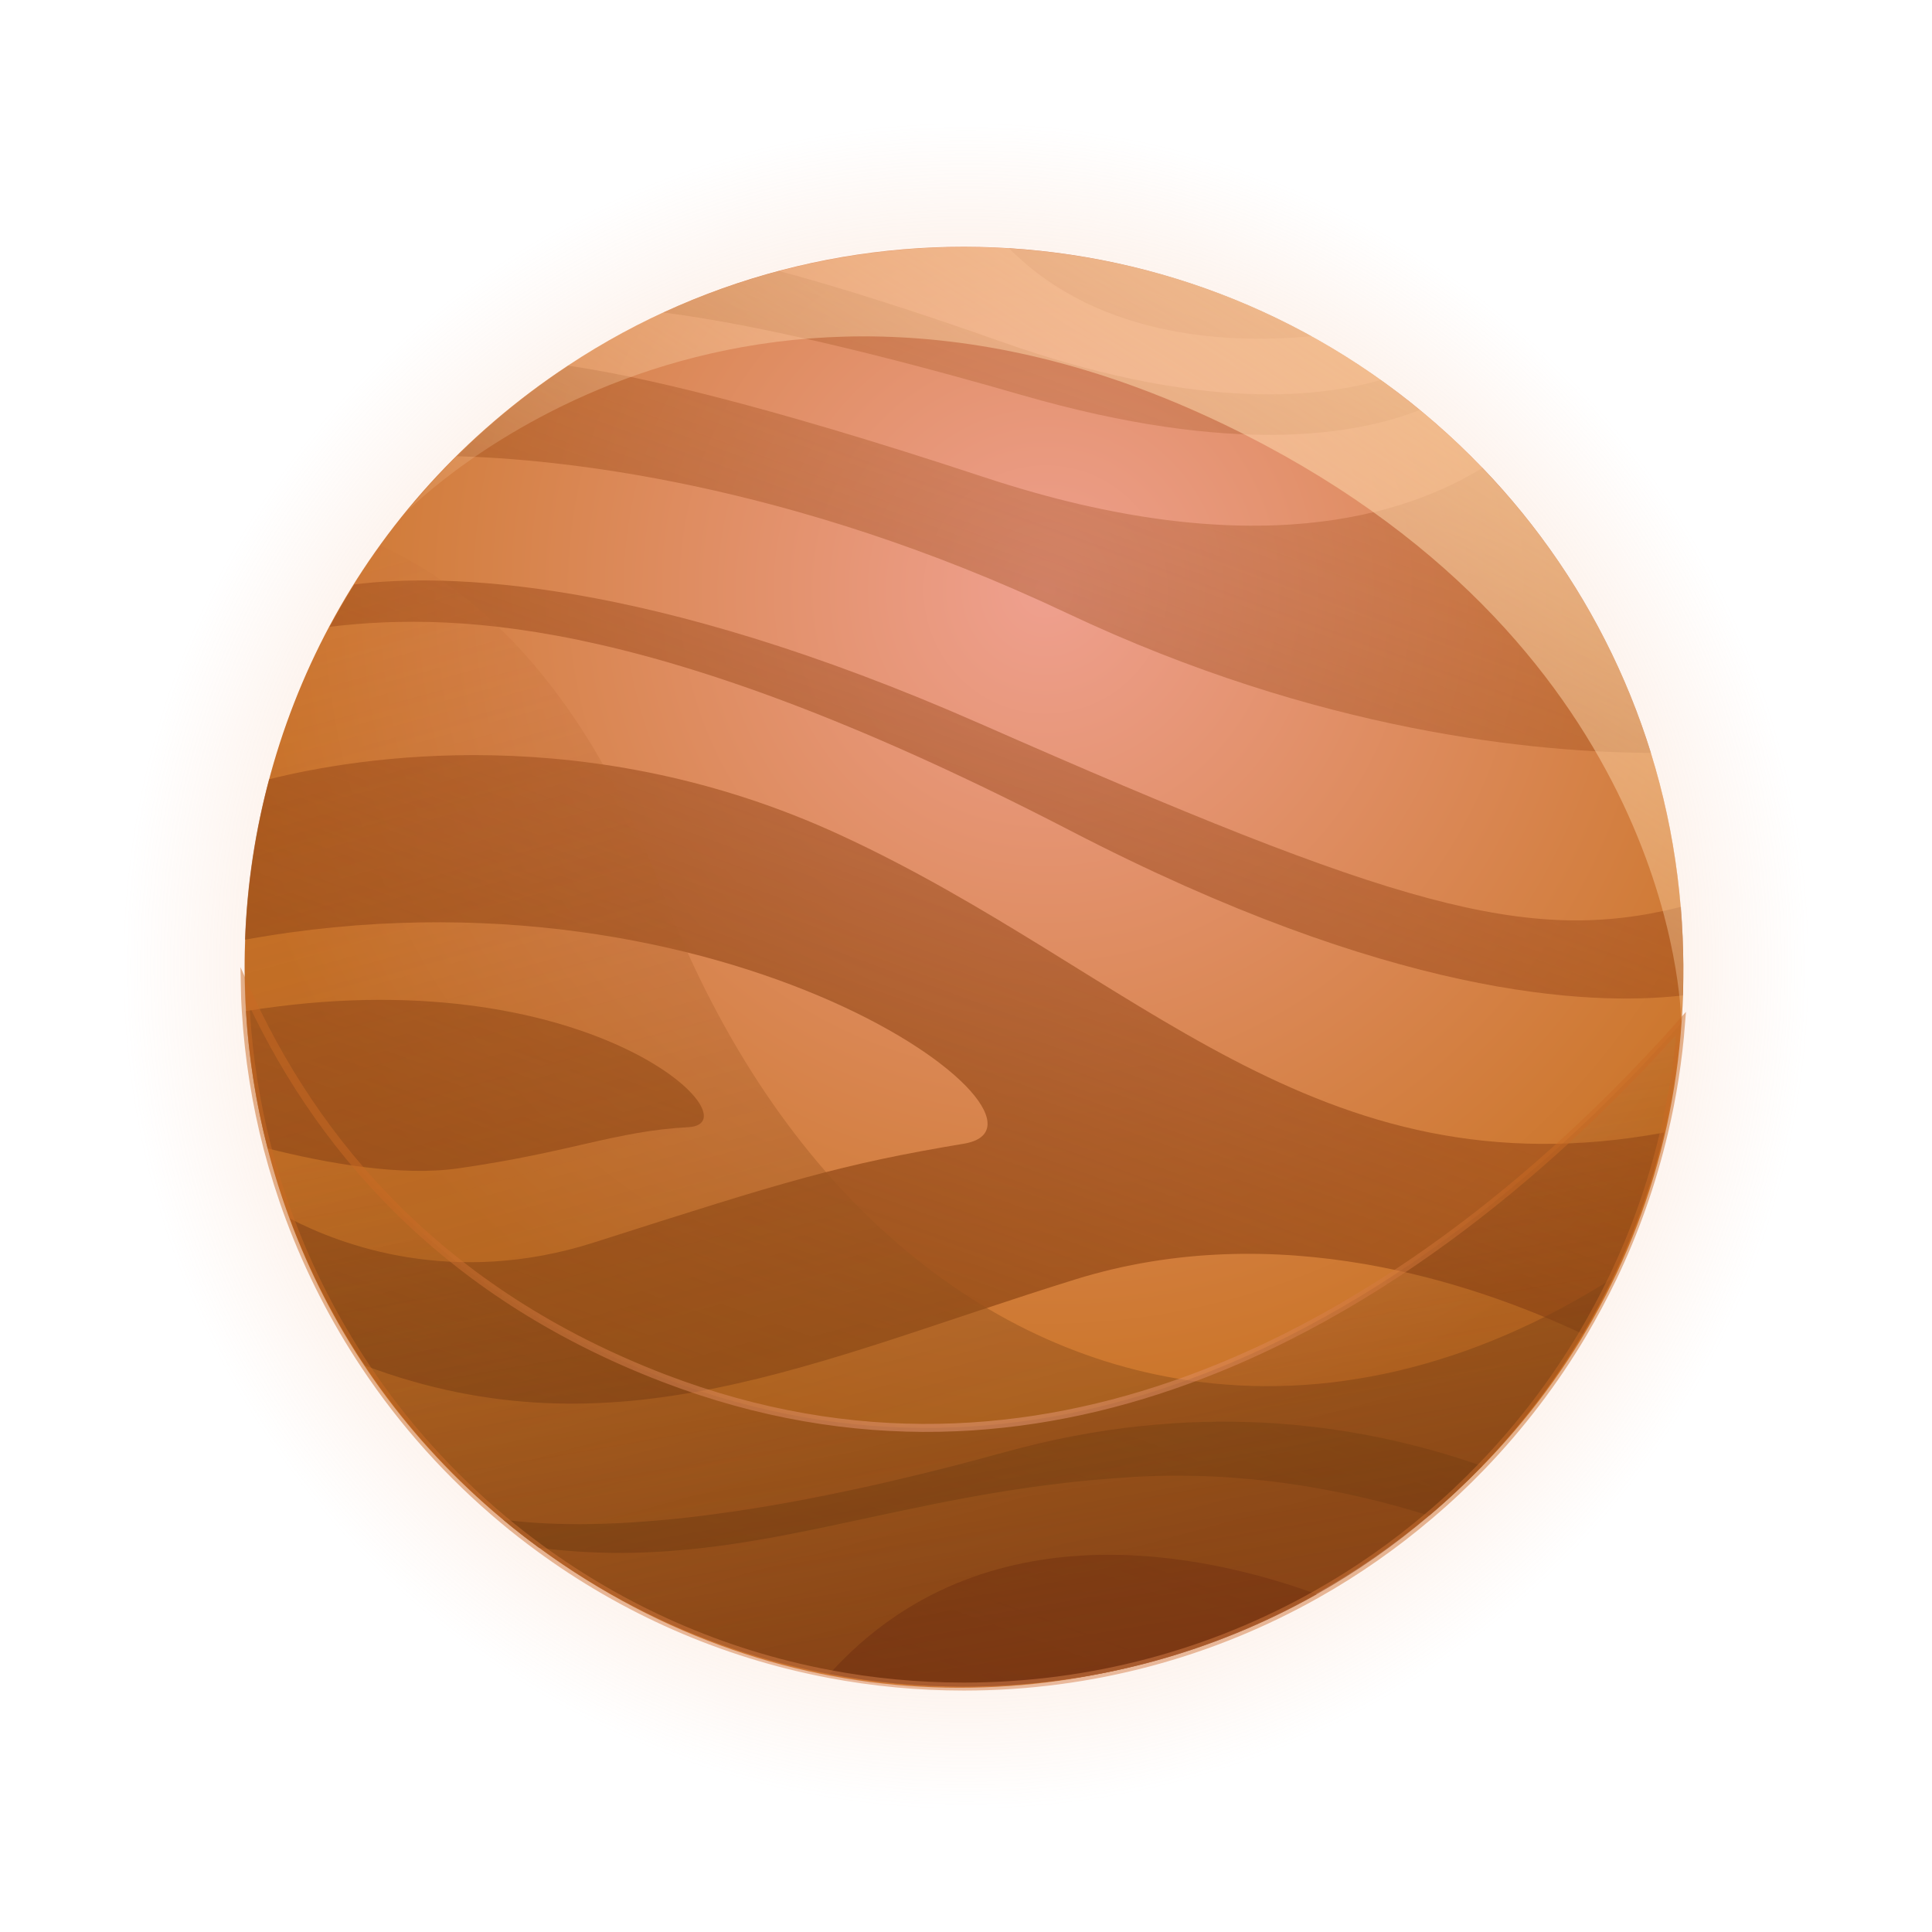 <svg width="242" height="242" viewBox="0 0 242 242" fill="none" xmlns="http://www.w3.org/2000/svg">
<g clip-path="url(#clip0_1_99)">
<path d="M109.473 0.599C15.733 9.49 -34.725 121.171 27.375 197.439C56.06 232.82 103.972 250.321 151.212 238.144C176.514 231.62 198.385 217.142 213.984 198.293C282.043 116.422 217.925 -9.754 109.473 0.599Z" fill="url(#paint0_radial_1_99)"/>
<path d="M67.537 193.872C16.998 156.947 18.574 80.482 71.15 45.791C106.83 22.16 155.185 26.86 185.66 58.576C199.683 73.153 208.779 92.396 210.52 113.628C216.973 190.734 129.472 239.311 67.537 193.872Z" fill="url(#paint1_radial_1_99)"/>
<path d="M206.792 94.302C192.491 94.253 165.284 91.755 133.61 76.784C98.603 60.236 69.623 57.475 57.226 57.146C61.478 52.923 66.142 49.11 71.166 45.807C79.409 46.99 94.958 50.425 123.331 59.792C156.959 70.901 176.301 64.426 185.693 58.593C195.266 68.551 202.589 80.728 206.792 94.302Z" fill="url(#paint2_linear_1_99)"/>
<path d="M177.844 51.345C169.996 54.468 154.561 57.163 127.945 49.472C104.646 42.734 90.837 40.121 83.103 39.152C87.733 37.016 92.561 35.274 97.569 33.942C104.366 35.767 113.397 38.544 125.367 42.784C149.126 51.197 164.331 50.064 172.935 47.599C174.626 48.782 176.268 50.031 177.844 51.345Z" fill="url(#paint3_linear_1_99)"/>
<path d="M164.249 42.11C155.251 42.997 137.978 42.833 126.402 31.099C140.063 31.938 152.903 35.832 164.249 42.11Z" fill="url(#paint4_linear_1_99)"/>
<path d="M210.848 121.089C210.848 122.289 210.815 123.488 210.782 124.688C198.747 126.068 174.019 124.737 134.135 104.08C83.694 77.968 58.227 76.489 41.298 78.51C42.267 76.702 43.285 74.927 44.385 73.202C55.649 71.805 80.837 72.2 122.822 90.671C174.708 113.497 191.243 118.443 210.552 113.595C210.733 116.077 210.848 118.575 210.848 121.089Z" fill="url(#paint5_linear_1_99)"/>
<path d="M105.286 104.606C73.711 90.03 44.681 94.861 33.713 97.606C31.972 104.047 30.938 110.769 30.692 117.704C91.379 106.71 135.827 140.743 120.737 143.258C105.286 145.838 98.603 147.892 74.401 155.632C56.733 161.285 42.612 155.928 36.307 152.625C38.737 159.165 41.906 165.344 45.732 171.063C77.061 182.78 102.101 170.389 134.661 160.266C159.964 152.395 184.593 160.661 198.271 167.103C202.868 159.362 206.333 150.866 208.467 141.861C164.594 149.93 142.427 121.746 105.286 104.606Z" fill="url(#paint6_linear_1_99)"/>
<path d="M86.239 141.187C76.978 141.696 71.822 144.276 57.406 146.347C50.296 147.366 41.068 145.755 33.532 143.849C32.087 138.311 31.167 132.543 30.806 126.643C73.629 119.708 94.958 140.694 86.239 141.187Z" fill="url(#paint7_linear_1_99)"/>
<path d="M185.644 183.634C183.542 185.82 181.342 187.891 179.027 189.846C168.042 186.412 155.596 184.259 142.345 184.982C111.788 186.658 93.497 197.192 67.521 193.873C65.978 192.739 64.467 191.572 63.006 190.339C73.613 191.769 92.659 191.079 125.86 181.893C149.176 175.451 169.389 177.932 185.644 183.634Z" fill="url(#paint8_linear_1_99)"/>
<path d="M164.939 199.69C151.885 207.052 136.795 211.259 120.737 211.259C114.974 211.259 109.342 210.717 103.89 209.682C123.233 188.236 151.425 194.76 164.939 199.69Z" fill="url(#paint9_linear_1_99)"/>
<path opacity="0.55" d="M201.981 160.118C200.832 162.501 199.584 164.818 198.254 167.086C194.691 173.084 190.455 178.639 185.644 183.635C183.542 185.82 181.342 187.891 179.027 189.846C174.659 193.56 169.947 196.863 164.922 199.69C151.869 207.052 136.779 211.259 120.72 211.259C114.957 211.259 109.325 210.717 103.874 209.682C90.475 207.151 78.128 201.646 67.537 193.873C65.994 192.739 64.483 191.572 63.022 190.339C56.372 184.785 50.526 178.294 45.715 171.047C41.906 165.328 38.737 159.149 36.291 152.608C35.223 149.749 34.304 146.824 33.516 143.833C32.071 138.295 31.151 132.527 30.79 126.627C30.724 125.608 30.675 124.589 30.659 123.57C30.626 122.749 30.626 121.911 30.626 121.089C30.626 119.955 30.642 118.821 30.691 117.687C30.954 110.769 31.989 104.031 33.713 97.589C35.519 90.884 38.064 84.508 41.282 78.51C42.251 76.702 43.269 74.927 44.369 73.202C45.42 71.542 46.504 69.915 47.653 68.321C60.362 74.171 73.399 86.661 82.89 111.541C96.518 147.267 120.967 168.713 148.667 172.871C165.792 175.467 184.166 171.441 201.981 160.118Z" fill="url(#paint10_linear_1_99)"/>
<path opacity="0.5" d="M210.569 128.188C210.208 132.839 209.485 137.407 208.434 141.844C206.924 148.221 204.756 154.35 201.981 160.118C200.832 162.501 199.584 164.818 198.254 167.086C194.691 173.084 190.455 178.639 185.644 183.635C183.542 185.82 181.342 187.891 179.027 189.846C174.659 193.56 169.947 196.863 164.922 199.69C151.869 207.052 136.779 211.259 120.72 211.259C114.957 211.259 109.325 210.717 103.874 209.681C90.475 207.151 78.128 201.646 67.537 193.873C65.994 192.739 64.483 191.572 63.022 190.339C56.372 184.785 50.526 178.294 45.715 171.047C41.906 165.328 38.737 159.149 36.291 152.608C35.223 149.749 34.304 146.824 33.516 143.833C32.071 138.295 31.151 132.527 30.79 126.627C30.724 125.608 30.675 124.589 30.659 123.57C39.377 143.06 55.14 161.877 83.136 172.624C107.059 181.794 129.275 179.953 148.65 172.887C176.088 162.928 197.811 142.551 210.569 128.188Z" fill="url(#paint11_linear_1_99)" stroke="url(#paint12_radial_1_99)" stroke-miterlimit="10"/>
<path d="M210.585 127.991C210.552 126.085 209.403 81.6 156.006 54.484C92.495 22.226 51.774 63.243 50.854 64.18C84.909 22.258 148.141 19.53 185.66 58.593C203.524 77.146 212.522 102.24 210.585 127.991Z" fill="url(#paint13_linear_1_99)"/>
</g>
<defs>
<radialGradient id="paint0_radial_1_99" cx="0" cy="0" r="1" gradientUnits="userSpaceOnUse" gradientTransform="translate(121.001 120.998) scale(106.11 106.199)">
<stop stop-color="#E5AC77"/>
<stop offset="1" stop-color="#F6B895" stop-opacity="0"/>
</radialGradient>
<radialGradient id="paint1_radial_1_99" cx="0" cy="0" r="1" gradientUnits="userSpaceOnUse" gradientTransform="translate(131.059 74.228) scale(106.552 106.642)">
<stop stop-color="#EFA08F"/>
<stop offset="1" stop-color="#C97324"/>
</radialGradient>
<linearGradient id="paint2_linear_1_99" x1="77.486" y1="226.052" x2="153.283" y2="17.396" gradientUnits="userSpaceOnUse">
<stop stop-color="#864313"/>
<stop offset="1" stop-color="#9B4413" stop-opacity="0.1"/>
</linearGradient>
<linearGradient id="paint3_linear_1_99" x1="66.365" y1="222.013" x2="142.163" y2="13.357" gradientUnits="userSpaceOnUse">
<stop stop-color="#863613"/>
<stop offset="1" stop-color="#9B4C13" stop-opacity="0.1"/>
</linearGradient>
<linearGradient id="paint4_linear_1_99" x1="76.712" y1="225.769" x2="152.509" y2="17.115" gradientUnits="userSpaceOnUse">
<stop stop-color="#865113"/>
<stop offset="1" stop-color="#9B3C13" stop-opacity="0.1"/>
</linearGradient>
<linearGradient id="paint5_linear_1_99" x1="80.499" y1="227.147" x2="156.297" y2="18.491" gradientUnits="userSpaceOnUse">
<stop stop-color="#864A13"/>
<stop offset="1" stop-color="#9B3C13" stop-opacity="0.1"/>
</linearGradient>
<linearGradient id="paint6_linear_1_99" x1="82.221" y1="227.772" x2="158.018" y2="19.117" gradientUnits="userSpaceOnUse">
<stop stop-color="#864A13"/>
<stop offset="1" stop-color="#9B3C13" stop-opacity="0.1"/>
</linearGradient>
<linearGradient id="paint7_linear_1_99" x1="31.867" y1="209.48" x2="107.665" y2="0.825" gradientUnits="userSpaceOnUse">
<stop stop-color="#863C13"/>
<stop offset="1" stop-color="#9B5413" stop-opacity="0.1"/>
</linearGradient>
<linearGradient id="paint8_linear_1_99" x1="106.364" y1="236.543" x2="182.162" y2="27.888" gradientUnits="userSpaceOnUse">
<stop stop-color="#864A13"/>
<stop offset="1" stop-color="#9B6513" stop-opacity="0.1"/>
</linearGradient>
<linearGradient id="paint9_linear_1_99" x1="120.939" y1="241.837" x2="196.736" y2="33.182" gradientUnits="userSpaceOnUse">
<stop stop-color="#863C13"/>
<stop offset="1" stop-color="#9B4413" stop-opacity="0.1"/>
</linearGradient>
<linearGradient id="paint10_linear_1_99" x1="130.751" y1="199.462" x2="84.343" y2="30.214" gradientUnits="userSpaceOnUse">
<stop stop-color="#7F4612"/>
<stop offset="1" stop-color="#D5743D" stop-opacity="0.1"/>
</linearGradient>
<linearGradient id="paint11_linear_1_99" x1="135.209" y1="213.62" x2="121.036" y2="131.198" gradientUnits="userSpaceOnUse">
<stop stop-color="#6D2812"/>
<stop offset="1" stop-color="#6A3C12" stop-opacity="0"/>
</linearGradient>
<radialGradient id="paint12_radial_1_99" cx="0" cy="0" r="1" gradientUnits="userSpaceOnUse" gradientTransform="translate(120.663 165.794) scale(72.128 72.189)">
<stop stop-color="#EFA68F"/>
<stop offset="1" stop-color="#C96924"/>
</radialGradient>
<linearGradient id="paint13_linear_1_99" x1="198.697" y1="-12.544" x2="110.54" y2="128.081" gradientUnits="userSpaceOnUse">
<stop stop-color="#FFDFAE"/>
<stop offset="1" stop-color="#FFD5AE" stop-opacity="0"/>
</linearGradient>
<clipPath id="clip0_1_99">
<rect width="242" height="242" fill="white"/>
</clipPath>
</defs>
</svg>
